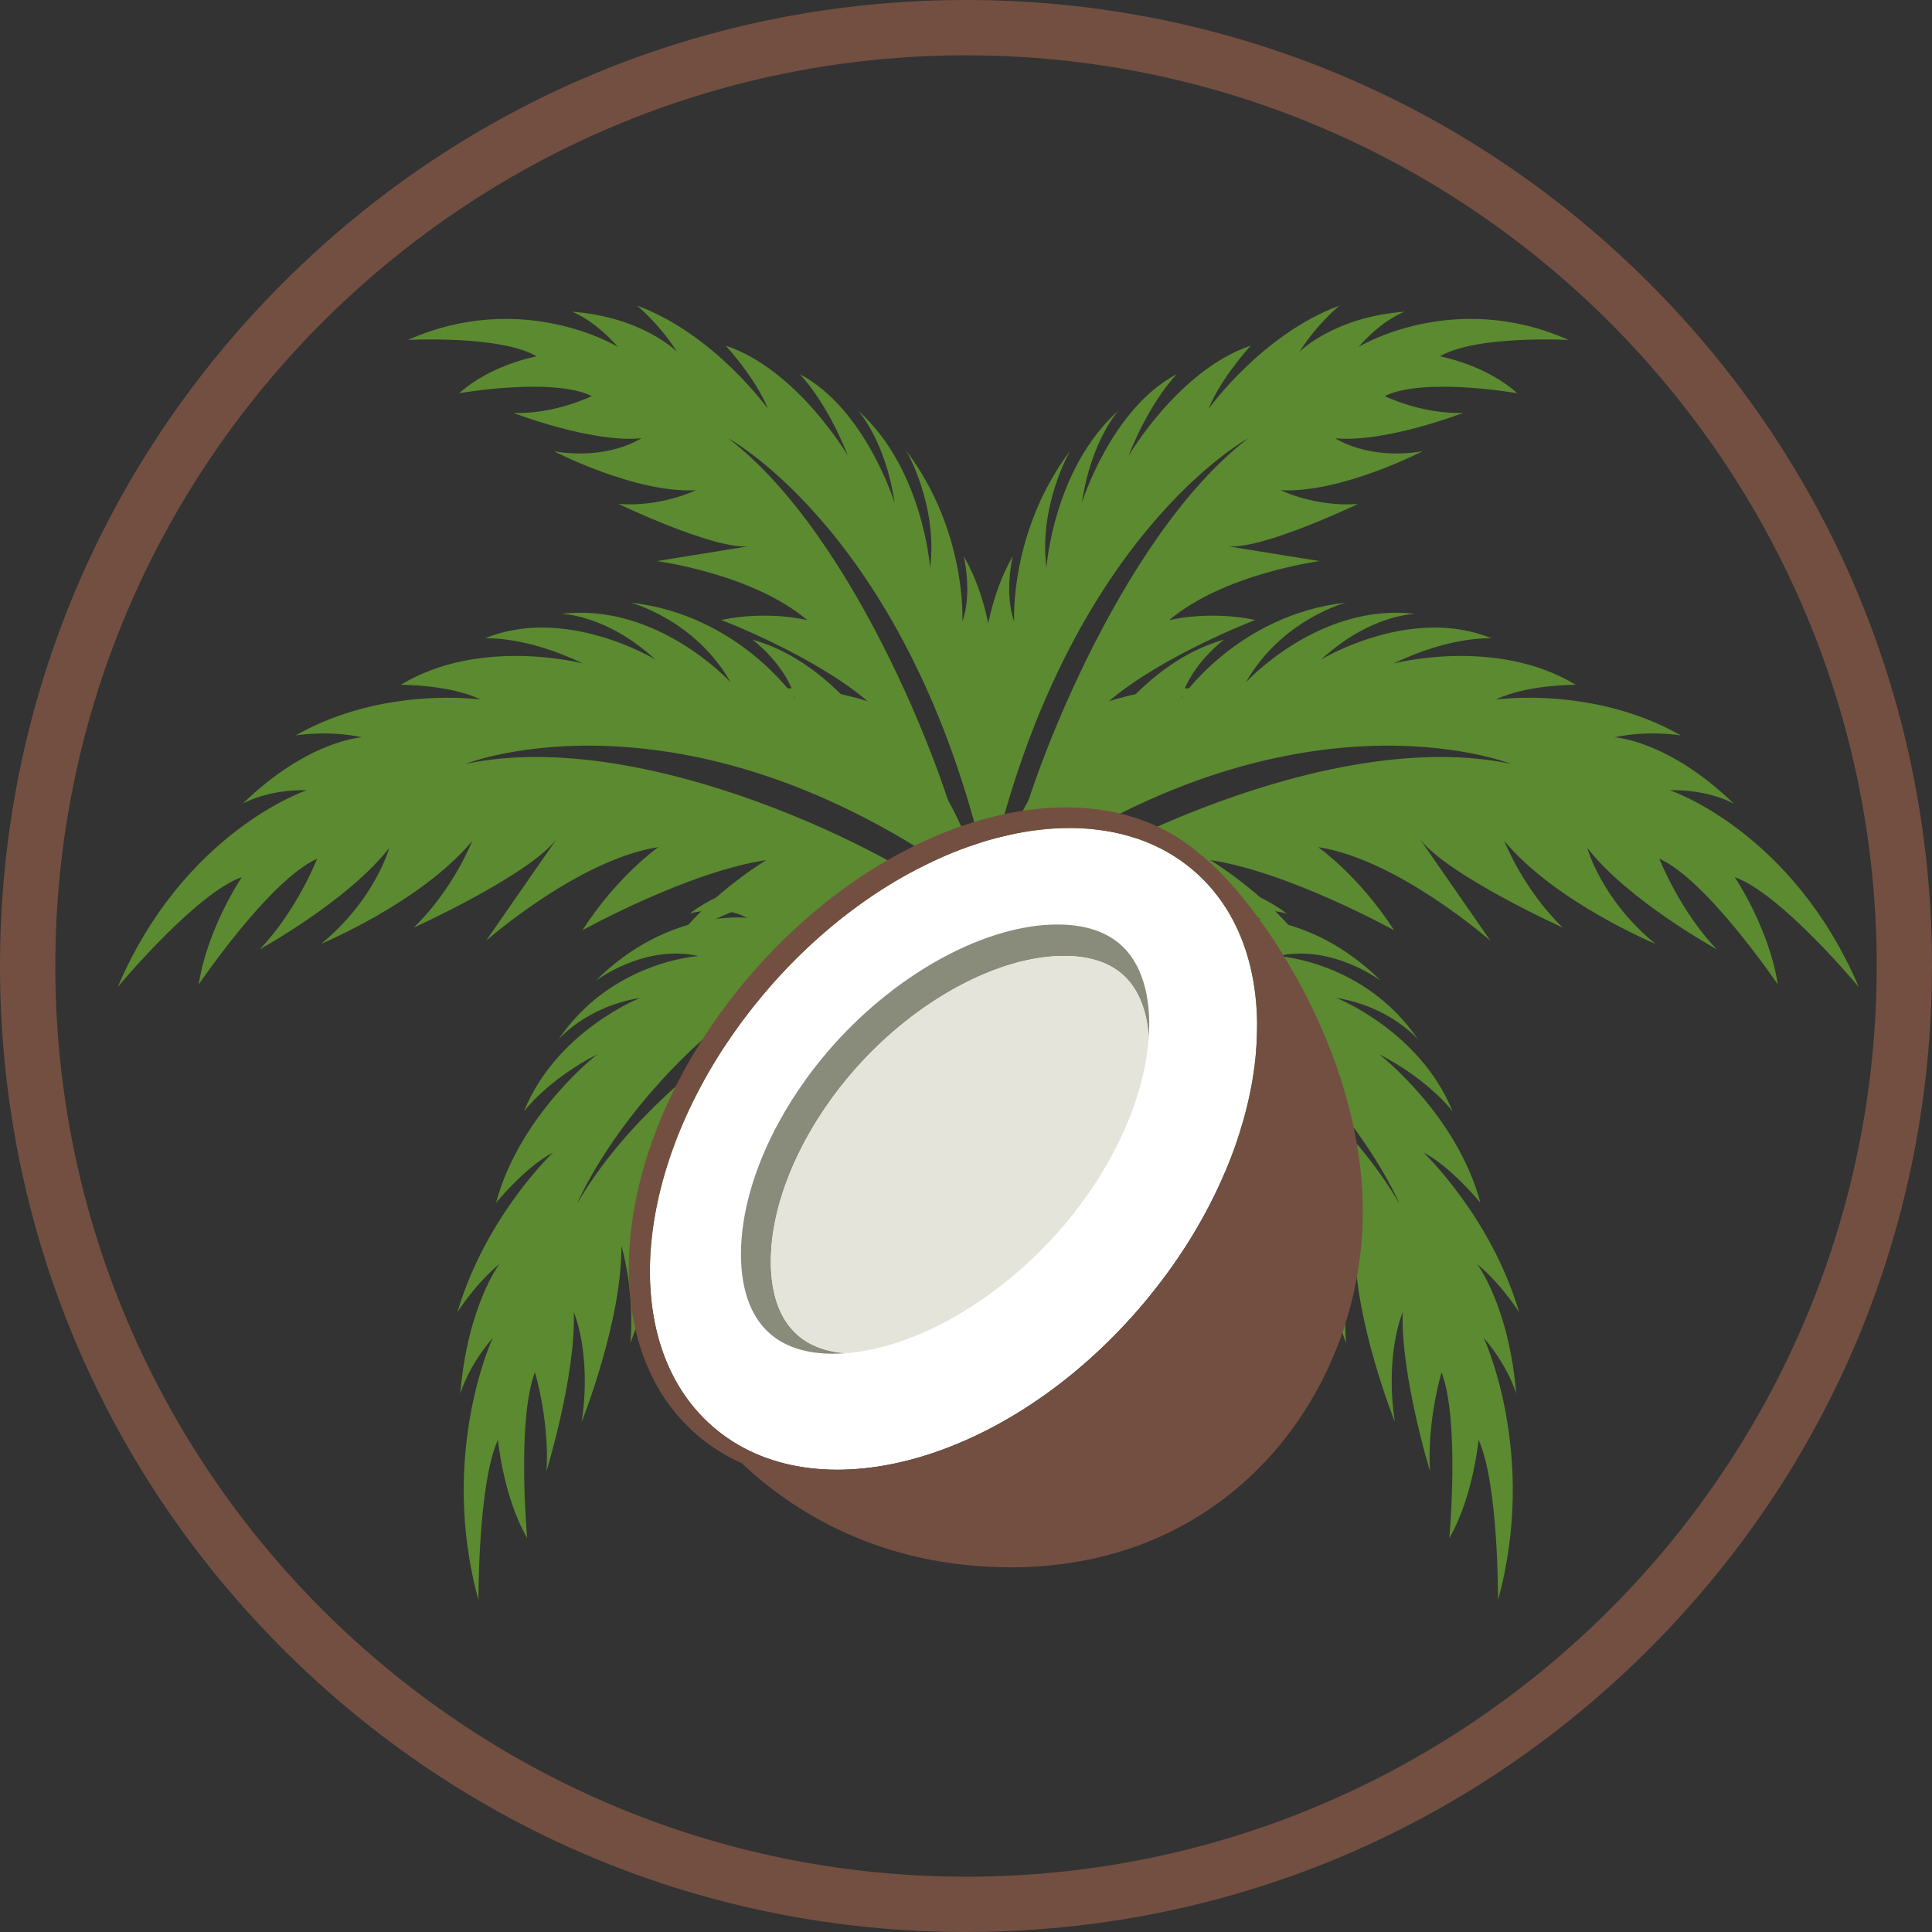 <?xml version="1.0" encoding="UTF-8"?><svg id="Calque_2" xmlns="http://www.w3.org/2000/svg" viewBox="0 0 988.01 988.01"><rect x="0" y="0" width="988.01" height="988.01" fill="#333333" stroke="none"/><defs><style>.cls-1{fill:#fff;}.cls-2{fill:#898b7b;}.cls-3{fill:#734f41;}.cls-4{fill:#5b8a30;}.cls-5{fill:#e4e4da;}</style></defs><g id="Layer_1"><g><g><g><g><path class="cls-4" d="M802.2,173.85c-58.95-26.14-107.39,3.52-107.39,3.52,12.59-14.29,23.51-17.96,23.51-17.96-36.11,2.64-53.75,20.46-53.75,20.46,8.89-14.1,20.44-23.61,20.44-23.61-39.65,14.64-66.92,52.78-66.92,52.78,5.98-15.33,21.54-32.28,21.54-32.28-36.79,12.36-62.52,56.38-62.52,56.38,11.38-28.72,24.72-41.83,24.72-41.83-33.61,17.62-48.53,65.75-48.53,65.75,4.58-31.59,18.6-47.02,18.6-47.02-33.13,29.58-36.78,80.28-36.78,80.28-3.99-32.15,12.14-59.75,12.14-59.75-31.12,41.31-28.63,87.2-28.63,87.2-5.23-14.39-.72-33.39-.72-33.39-24.3,42.87-13.13,97.64-13.13,97.64-6.48-10.13-9.14-22.13-9.14-22.13-5.83,40.3,5.22,71.3,10.97,84.05,39.16-170.03,131.78-219.82,131.78-219.82-65.82,50.29-114.39,178.94-120.96,216.43,33.18-39.64,77.23-60.72,77.23-60.72-23.02-2.98-31.17,.31-33.69,1.96,20.54-17.07,53.1-29.48,53.1-29.48-22.35-2.01-47.03,6.31-47.03,6.31,27.72-23.59,74.91-41.58,74.91-41.58-24.37-5.04-44.11,.14-44.11,.14,28.15-23.84,77.03-30.24,77.03-30.24-11.82-1.93-46.94-7.58-46.94-7.58,17.68,1.79,66.48-21.63,66.48-21.63-21.97,1.63-39.45-7.04-39.45-7.04,30.83,1.67,72.54-19.94,72.54-19.94-27.99,4.75-44.67-6.63-44.67-6.63,25.5,2.47,65.37-12.95,65.37-12.95-20.98,.74-40.08-8.61-40.08-8.61,20.02-9.85,67.82-1.47,67.82-1.47-16.41-14.75-39.6-18.86-39.6-18.86,18.52-10.92,65.85-8.39,65.85-8.39Z"/><path class="cls-4" d="M950.64,504.88c-34.1-79.97-96.74-100.77-96.74-100.77,20.73-.38,32.81,6.95,32.81,6.95-33.51-32.6-61.07-34-61.07-34,17.36-3.79,33.94-.98,33.94-.98-44.75-25.48-94.53-18.34-94.53-18.34,15.63-7.69,40.78-7.53,40.78-7.53-40.7-24.72-93.1-10.92-93.1-10.92,29.45-14.23,50.04-12.85,50.04-12.85-41.46-17.02-87.15,10.84-87.15,10.84,25.41-23.33,48.17-23.32,48.17-23.32-49.13-6.05-86.66,34.97-86.66,34.97,18.26-32.1,51.12-40.75,51.12-40.75-55.31,6.2-84.18,48.93-84.18,48.93,5.15-17.7,21.97-30.03,21.97-30.03-50.38,14.17-77.64,73.09-77.64,73.09,1.16-15.17,6.96-28.28,6.96-28.28-32.41,29.77-43.69,67.69-47.27,84.46,149.52-111.53,264.61-65.7,264.61-65.7-91.88-19.47-221.65,46.61-252.8,73.19,55.99-2.74,108.97,21.34,108.97,21.34-18.21-24.88-27.59-29.87-30.93-30.86,29.6,4.86,66.61,25.45,66.61,25.45-18.28-23.39-45.59-39.93-45.59-39.93,40.32,6.08,93.97,35.91,93.97,35.91-18-28-38.85-42.54-38.85-42.54,40.88,6.28,88.15,47.92,88.15,47.92-9.07-13.12-36.11-52.05-36.11-52.05,14.33,18.67,73.05,45.29,73.05,45.29-20.41-19.82-29.89-44.33-29.89-44.33,25.96,31.28,77.23,52.62,77.23,52.62-27.81-22.89-34.76-49.02-34.76-49.02,20.73,26.83,66.21,51.84,66.21,51.84-18.93-19.64-29.38-46.32-29.38-46.32,24.26,10.71,60.58,64.29,60.58,64.29-4.44-28.83-22.03-54.87-22.03-54.87,23.66,8.31,63.54,56.31,63.54,56.31Z"/><path class="cls-4" d="M766.08,818.27c20.55-74.74-7.33-134.15-7.33-134.15,13,15.18,16.65,28.68,16.65,28.68-3.74-45.05-20.03-66.4-20.03-66.4,12.7,10.56,21.47,24.62,21.47,24.62-14.39-49-48.85-81.59-48.85-81.59,13.66,6.87,29.11,25.66,29.11,25.66-12.28-45.51-51.82-75.94-51.82-75.94,25.6,13.1,37.59,29.25,37.59,29.25-16.76-41.33-59.48-58.08-59.48-58.08,27.83,4.48,41.89,21.4,41.89,21.4-27.2-40.25-71.73-42.81-71.73-42.81,27.99-6.26,52.78,12.82,52.78,12.82-37.39-37.28-77.46-32.34-77.46-32.34,12.39-7.1,29.2-2.22,29.2-2.22-38.49-28.69-85.99-12.55-85.99-12.55,8.61-8.51,19.01-12.3,19.01-12.3-35.51-5.7-62.21,9.34-73.14,17.04,150.39,42.23,197.64,156.09,197.64,156.09-46.62-80.31-161.17-135.95-194.24-142.69,36.01,39.92,56.21,94.17,56.21,94.17,1.69-28.9-1.5-38.96-3.05-42.05,15.76,25,27.91,65.23,27.91,65.23,.88-28.03-7.39-58.55-7.39-58.55,21.74,33.72,39.36,92.02,39.36,92.02,3.45-30.68-1.87-55.15-1.87-55.15,21.98,34.26,29.52,95.12,29.52,95.12,1.22-14.85,4.78-58.99,4.78-58.99-.87,22.18,21.56,82.27,21.56,82.27-2.3-27.41,4.6-49.6,4.6-49.6-.24,38.62,20.33,89.91,20.33,89.91-5.27-34.81,4.03-56.12,4.03-56.12-1.15,31.98,13.92,81.23,13.92,81.23-1.48-26.2,5.95-50.45,5.95-50.45,9.41,24.65,3.97,84.74,3.97,84.74,12.26-21.11,14.94-50.27,14.94-50.27,10.29,22.72,9.95,82.01,9.95,82.01Z"/></g><g><path class="cls-4" d="M208.57,173.85c58.95-26.14,107.39,3.52,107.39,3.52-12.59-14.29-23.51-17.96-23.51-17.96,36.11,2.64,53.75,20.46,53.75,20.46-8.89-14.1-20.44-23.61-20.44-23.61,39.65,14.64,66.92,52.78,66.92,52.78-5.98-15.33-21.54-32.28-21.54-32.28,36.79,12.36,62.52,56.38,62.52,56.38-11.38-28.72-24.72-41.83-24.72-41.83,33.61,17.62,48.53,65.75,48.53,65.75-4.58-31.59-18.6-47.02-18.6-47.02,33.13,29.58,36.78,80.28,36.78,80.28,3.99-32.15-12.14-59.75-12.14-59.75,31.12,41.31,28.63,87.2,28.63,87.2,5.23-14.39,.72-33.39,.72-33.39,24.3,42.87,13.13,97.64,13.13,97.64,6.48-10.13,9.14-22.13,9.14-22.13,5.83,40.3-5.22,71.3-10.97,84.05-39.16-170.03-131.78-219.82-131.78-219.82,65.82,50.29,114.39,178.94,120.96,216.43-33.18-39.64-77.23-60.72-77.23-60.72,23.02-2.98,31.17,.31,33.69,1.96-20.54-17.07-53.1-29.48-53.1-29.48,22.35-2.01,47.03,6.31,47.03,6.31-27.72-23.59-74.91-41.58-74.91-41.58,24.37-5.04,44.11,.14,44.11,.14-28.15-23.84-77.03-30.24-77.03-30.24,11.81-1.93,46.94-7.58,46.94-7.58-17.68,1.79-66.48-21.63-66.48-21.63,21.97,1.63,39.45-7.04,39.45-7.04-30.83,1.67-72.54-19.94-72.54-19.94,27.99,4.75,44.67-6.63,44.67-6.63-25.5,2.47-65.37-12.95-65.37-12.95,20.98,.74,40.08-8.61,40.08-8.61-20.02-9.85-67.82-1.47-67.82-1.47,16.41-14.75,39.6-18.86,39.6-18.86-18.52-10.92-65.85-8.39-65.85-8.39Z"/><path class="cls-4" d="M60.14,504.88c34.1-79.97,96.74-100.77,96.74-100.77-20.73-.38-32.81,6.95-32.81,6.95,33.51-32.6,61.07-34,61.07-34-17.36-3.79-33.94-.98-33.94-.98,44.75-25.48,94.53-18.34,94.53-18.34-15.63-7.69-40.78-7.53-40.78-7.53,40.7-24.72,93.1-10.92,93.1-10.92-29.45-14.23-50.04-12.85-50.04-12.85,41.46-17.02,87.15,10.84,87.15,10.84-25.41-23.33-48.17-23.32-48.17-23.32,49.13-6.05,86.66,34.97,86.66,34.97-18.26-32.1-51.12-40.75-51.12-40.75,55.31,6.2,84.18,48.93,84.18,48.93-5.15-17.7-21.97-30.03-21.97-30.03,50.38,14.17,77.64,73.09,77.64,73.09-1.16-15.17-6.96-28.28-6.96-28.28,32.41,29.77,43.69,67.69,47.27,84.46-149.52-111.53-264.61-65.7-264.61-65.7,91.88-19.47,221.65,46.61,252.8,73.19-55.99-2.74-108.97,21.34-108.97,21.34,18.21-24.88,27.59-29.87,30.93-30.86-29.6,4.86-66.62,25.45-66.62,25.45,18.28-23.39,45.59-39.93,45.59-39.93-40.32,6.08-93.97,35.91-93.97,35.91,18-28,38.85-42.54,38.85-42.54-40.88,6.28-88.15,47.92-88.15,47.92,9.07-13.12,36.11-52.05,36.11-52.05-14.33,18.67-73.05,45.29-73.05,45.29,20.41-19.82,29.89-44.33,29.89-44.33-25.96,31.28-77.23,52.62-77.23,52.62,27.81-22.89,34.76-49.02,34.76-49.02-20.73,26.83-66.21,51.84-66.21,51.84,18.93-19.64,29.38-46.32,29.38-46.32-24.26,10.71-60.58,64.29-60.58,64.29,4.44-28.83,22.03-54.87,22.03-54.87-23.66,8.31-63.54,56.31-63.54,56.31Z"/><path class="cls-4" d="M244.69,818.27c-20.55-74.74,7.33-134.15,7.33-134.15-13,15.18-16.65,28.68-16.65,28.68,3.74-45.05,20.03-66.4,20.03-66.4-12.7,10.56-21.47,24.62-21.47,24.62,14.39-49,48.85-81.59,48.85-81.59-13.66,6.87-29.11,25.66-29.11,25.66,12.28-45.51,51.82-75.94,51.82-75.94-25.6,13.1-37.59,29.25-37.59,29.25,16.76-41.33,59.48-58.08,59.48-58.08-27.83,4.48-41.89,21.4-41.89,21.4,27.2-40.25,71.73-42.81,71.73-42.81-27.99-6.26-52.78,12.82-52.78,12.82,37.39-37.28,77.46-32.34,77.46-32.34-12.39-7.1-29.2-2.22-29.2-2.22,38.49-28.69,85.99-12.55,85.99-12.55-8.61-8.51-19.01-12.3-19.01-12.3,35.51-5.7,62.21,9.34,73.14,17.04-150.39,42.23-197.64,156.09-197.64,156.09,46.62-80.31,161.17-135.95,194.24-142.69-36.01,39.92-56.21,94.17-56.21,94.17-1.69-28.9,1.5-38.96,3.05-42.05-15.76,25-27.91,65.23-27.91,65.23-.88-28.03,7.39-58.55,7.39-58.55-21.74,33.72-39.36,92.02-39.36,92.02-3.45-30.68,1.87-55.15,1.87-55.15-21.98,34.26-29.52,95.12-29.52,95.12-1.22-14.85-4.78-58.99-4.78-58.99,.87,22.18-21.56,82.27-21.56,82.27,2.3-27.41-4.6-49.6-4.6-49.6,.24,38.62-20.33,89.91-20.33,89.91,5.27-34.81-4.03-56.12-4.03-56.12,1.15,31.98-13.92,81.23-13.92,81.23,1.48-26.2-5.95-50.45-5.95-50.45-9.41,24.65-3.97,84.74-3.97,84.74-12.26-21.11-14.94-50.27-14.94-50.27-10.29,22.72-9.95,82.01-9.95,82.01Z"/></g></g><g><path class="cls-1" d="M610.65,445.43c-1.03-.88-2.06-1.73-3.11-2.57-52.98-41.65-148-14.26-214.62,62.7-63.49,73.35-78.74,165.75-37.8,214.49,2.87,3.43,6.02,6.62,9.44,9.59,52.29,45.27,149.78,18.35,217.72-60.13,67.95-78.49,80.65-178.81,28.35-224.08Z"/><path class="cls-2" d="M394.94,633.28c3.52-28.71,19.22-60.53,43.07-87.29,30.94-34.71,72.63-57.14,106.22-57.14,12.33,0,22.21,3.05,29.38,9.08,8.16,6.86,12.86,18.22,13.88,32.22,1.37-20.97-3.81-38.17-14.99-47.57-7.73-6.5-18.4-9.8-31.7-9.8-36.23,0-81.22,24.2-114.6,61.65-25.73,28.87-42.67,63.2-46.47,94.18-1.73,14.09-2.13,39.83,14.58,53.88,7.73,6.5,18.39,9.8,31.7,9.8,2.07,0,4.18-.09,6.3-.25-9.77-.8-17.79-3.74-23.85-8.83-15.49-13.02-15.11-36.87-13.51-49.93Z"/><path class="cls-5" d="M540.6,630.64c29.88-33.53,44.95-70.8,46.88-100.49-1.02-14.01-5.71-25.36-13.88-32.22-7.16-6.02-17.05-9.08-29.38-9.08-33.58,0-75.28,22.43-106.22,57.14-23.85,26.76-39.55,58.57-43.07,87.29-1.6,13.06-1.97,36.91,13.51,49.93,6.06,5.09,14.07,8.04,23.85,8.83,35.04-2.58,76.82-26.1,108.3-61.41Z"/><path class="cls-3" d="M613.37,436.56c-55.53-48.08-158.11-20.54-229.12,61.48-71.01,82.04-83.58,187.49-28.05,235.56,7,6.06,14.73,10.92,23.09,14.63,25.33,23.98,70.11,53.28,137.76,53.28,114.57,0,179.88-92.08,179.88-182.03,0-82.45-54.61-160.61-83.56-182.93Zm-31.07,232.95c-67.95,78.49-165.43,105.4-217.72,60.13-3.43-2.98-6.57-6.17-9.44-9.59-40.95-48.74-25.7-141.15,37.8-214.49,66.62-76.96,161.64-104.35,214.62-62.7,1.05,.84,2.08,1.69,3.11,2.57,52.3,45.27,39.6,145.6-28.35,224.08Z"/></g></g><path class="cls-3" d="M494,988.01c-131.95,0-256.01-51.38-349.31-144.69C51.38,750.01,0,625.96,0,494.01S51.38,238,144.69,144.69C238,51.39,362.05,0,494,0s256.01,51.39,349.31,144.69c93.31,93.3,144.69,217.36,144.69,349.31s-51.38,256.01-144.69,349.31c-93.31,93.31-217.36,144.69-349.31,144.69Zm0-959.73C237.2,28.28,28.28,237.2,28.28,494.01s208.92,465.72,465.73,465.72,465.73-208.92,465.73-465.72S750.81,28.28,494,28.28Z"/></g></g></svg>